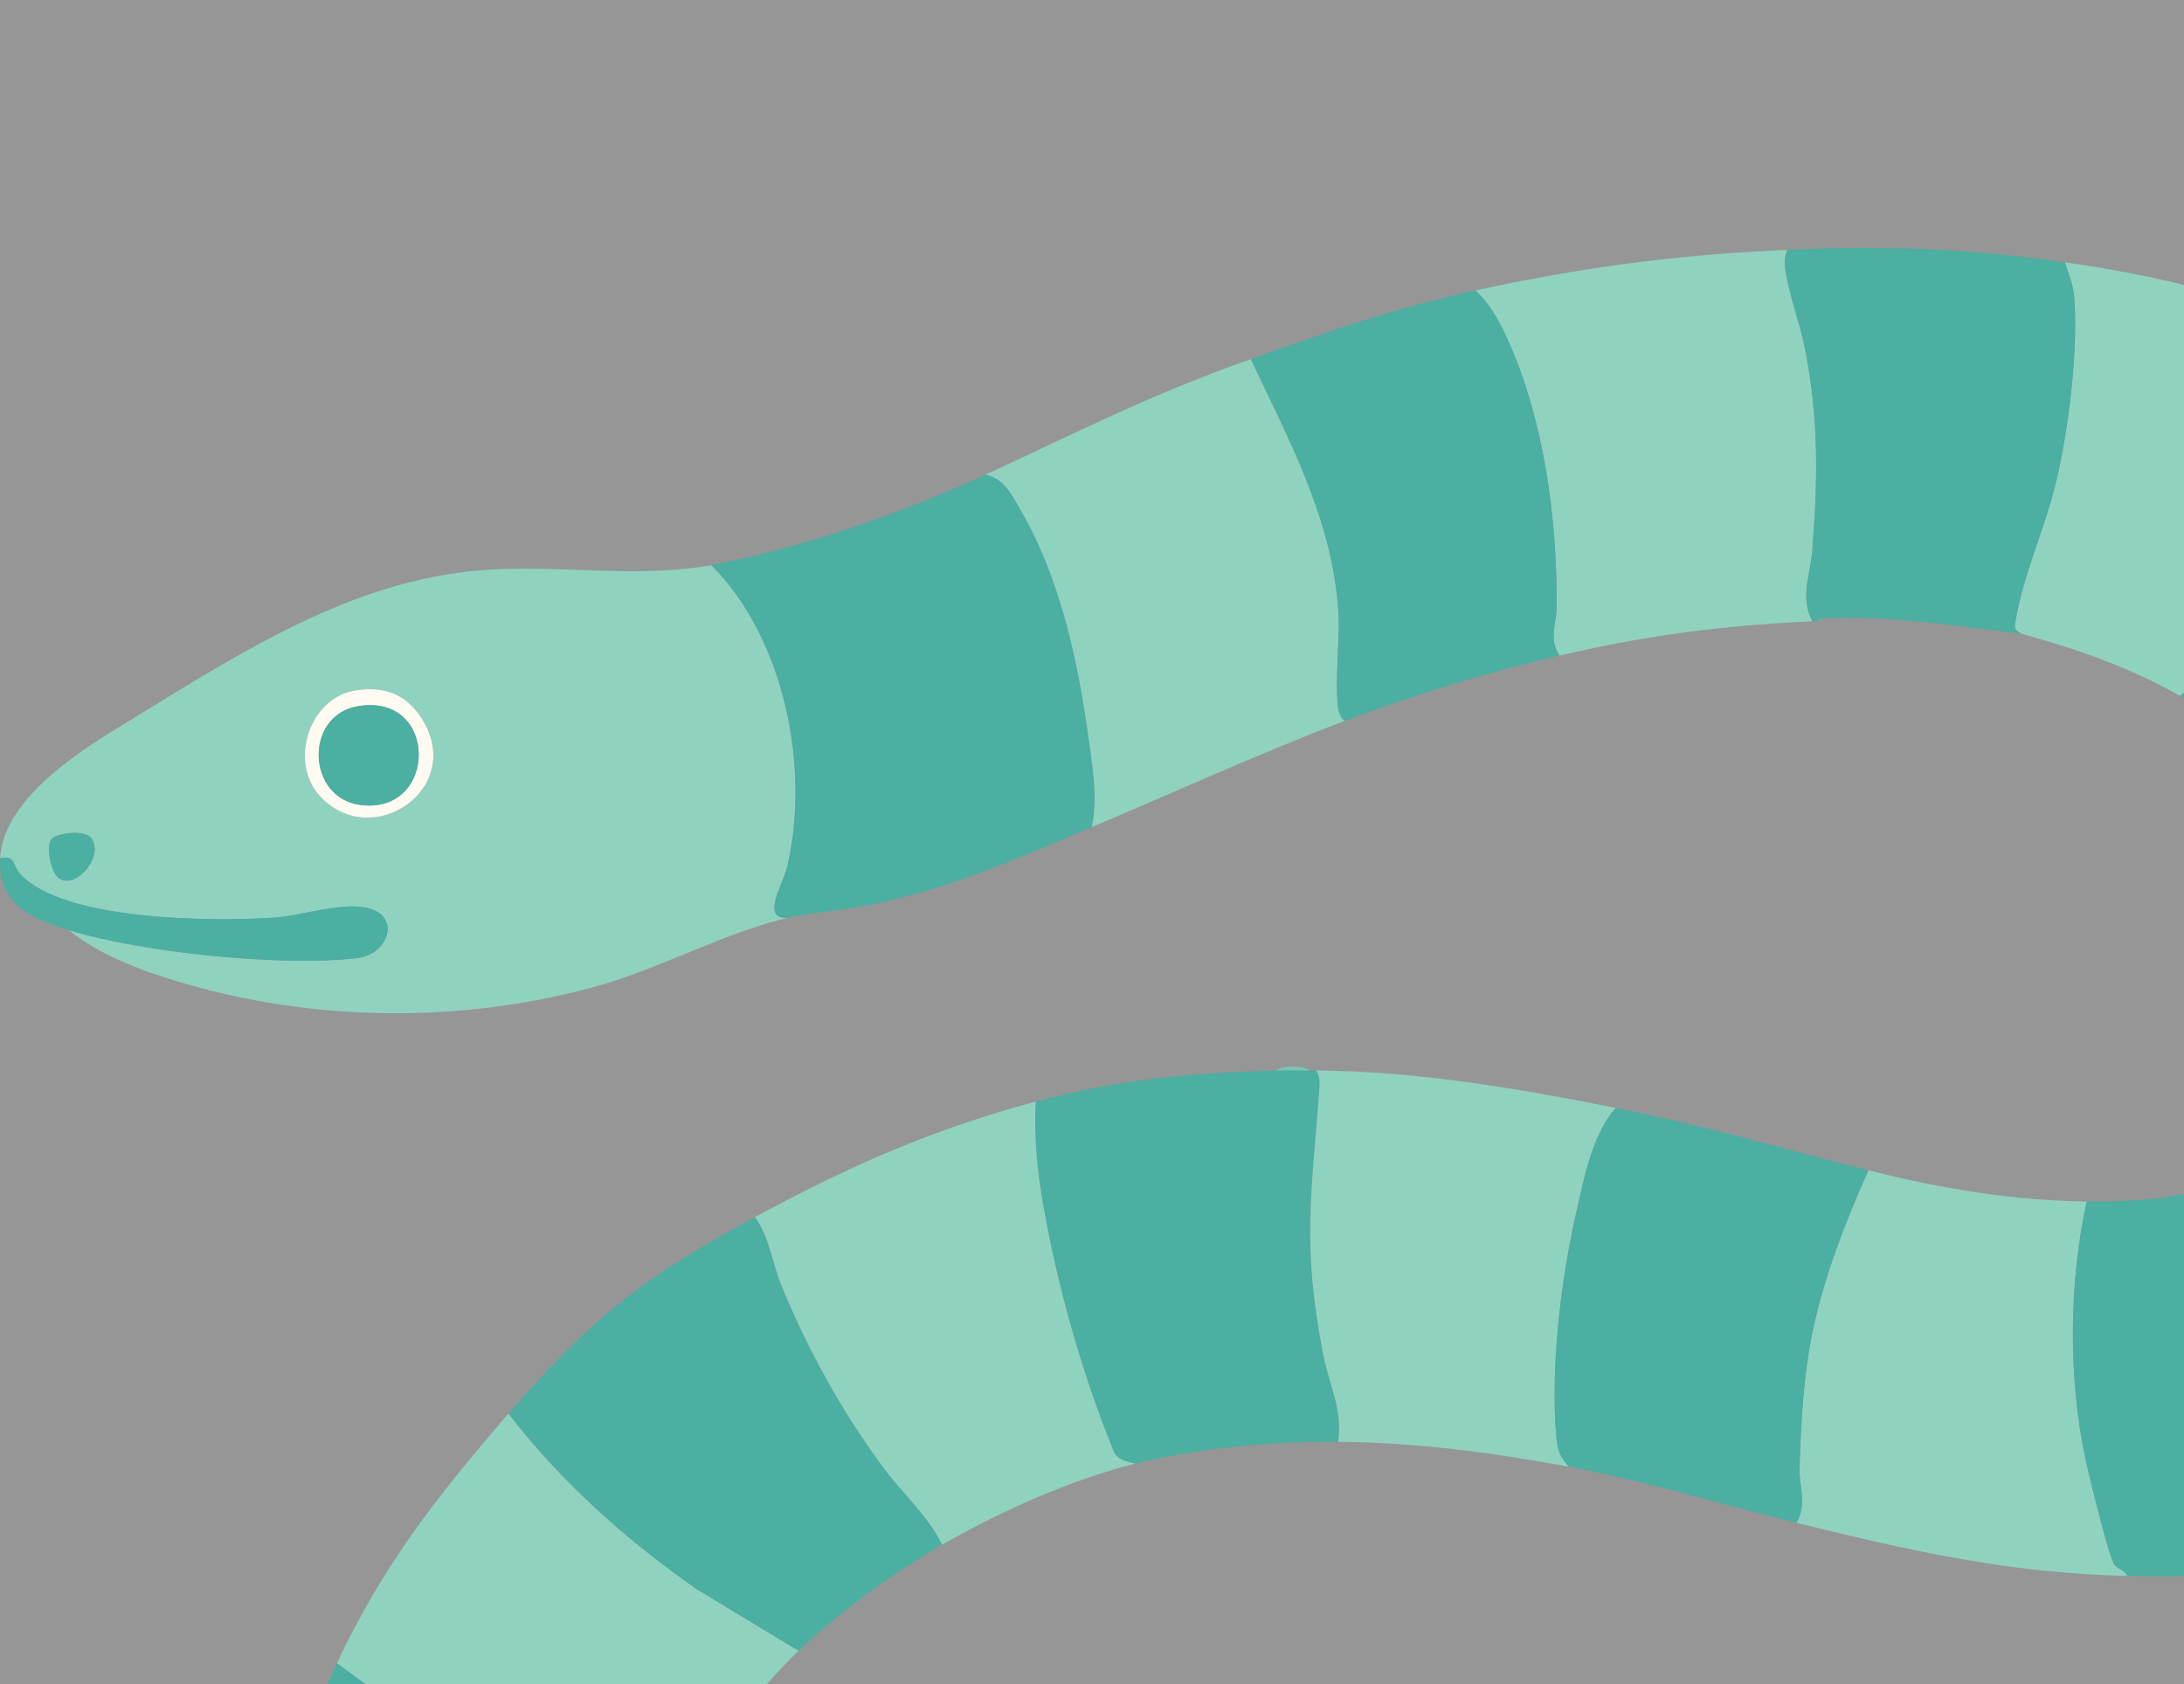 <svg width="669" height="516" viewBox="0 0 669 516" fill="none" xmlns="http://www.w3.org/2000/svg">
<rect x="0" y="0" width="669" height="516" fill="#333333" stroke="none"/>
<g clip-path="url(#clip0_504_7940)">
<rect width="669" height="516" fill="#D9D9D9" fill-opacity="0.6"/>
<g clip-path="url(#clip1_504_7940)">
<path d="M217.875 173.103C240.3 195.524 248.317 235.255 241.129 265.668C239.938 270.719 232.599 282.254 241.762 281.123C223.24 285.209 202.608 296.502 183.695 301.885C142.1 313.707 95.879 313.209 54.51 300.724C43.147 297.302 30.247 292.477 21.069 284.953C43.705 291.904 86.083 296.216 109.442 293.547C118.5 292.522 122.674 281.771 113.933 278.575C106.187 275.74 92.608 280.61 83.687 281.168C64.999 282.329 19.622 282.223 6.209 267.794C3.798 265.2 4.868 261.823 0.045 262.969C0.934 245.568 22.651 231.184 36.064 223.012C69.566 202.596 104.062 179.345 143.848 175.033C168.564 172.349 193.445 177.581 217.89 173.118L217.875 173.103ZM108.704 211.567C94.628 213.965 88.449 233.431 97.943 243.865C113.813 261.295 143.351 241.407 128.853 219.634C124.046 212.397 117.219 210.135 108.704 211.582V211.567ZM15.538 257.435C14.196 259.802 15.613 267.598 18.205 269.196C23.389 272.392 32.176 262.2 27.835 256.651C25.906 254.178 16.864 255.083 15.538 257.42V257.435Z" fill="#90D2C0"/>
<path d="M301.938 145.39C307.68 146.686 309.911 151.587 312.608 156.216C324.589 176.767 330.075 201.917 333.33 225.334C334.581 234.335 336.435 244.528 334.415 253.394C311.568 263.029 293.348 271.337 268.527 276.841C259.756 278.786 250.111 279.253 241.747 281.108C232.599 282.239 239.923 270.719 241.114 265.653C248.302 235.24 240.285 195.509 217.86 173.088C244.881 168.142 276.379 157.166 301.938 145.375V145.39Z" fill="#4BAFA1"/>
<path d="M383.153 110.016C394.652 134.322 407.779 158.477 409.889 186.025C410.642 195.811 408.819 207.135 409.858 216.649C410.054 218.443 410.657 219.574 411.818 220.901C385.851 230.777 359.945 242.644 334.43 253.394C336.435 244.513 334.581 234.336 333.345 225.334C330.09 201.902 324.604 176.752 312.623 156.216C309.926 151.587 307.695 146.686 301.953 145.39C331.507 131.744 351.792 121.144 383.169 110.016H383.153Z" fill="#90D2C0"/>
<path d="M547.483 76.573C546.865 78.277 546.548 79.679 546.744 81.534C547.513 89.043 551.416 99.115 552.938 106.971C557.158 128.698 556.841 146.852 555.123 168.821C554.521 176.405 551.28 182.723 555.123 190.337C527.439 191.664 504.652 194.559 477.736 200.847C474.285 195.705 476.787 191.242 476.832 186.07C477.058 159.096 472.944 128.351 461.671 103.653C459.305 98.466 456.14 92.737 451.95 88.997C484.638 81.85 514.041 78.005 547.498 76.573H547.483Z" fill="#90D2C0"/>
<path d="M727.094 110.016C725.18 118.882 723.431 127.733 720.417 136.313C711.978 160.362 694.571 182.964 678.853 202.747L667.851 213.241C652.148 204.36 636.504 198.947 619.128 194.122C616.973 192.795 616.988 192.644 617.41 190.096C619.58 176.828 626.015 162.533 629.361 149.4C633.49 133.191 636.61 107.996 635.389 91.32C635.088 87.278 633.732 84.097 632.496 80.358C669.343 85.695 694.044 92.842 727.078 109.986L727.094 110.016Z" fill="#90D2C0"/>
<path d="M639.202 368.109C633.792 392.942 633.505 421.545 638.72 446.5C639.73 451.34 646.014 477.214 647.762 479.506C648.697 480.727 651.002 481.059 651.62 482.823C615.044 481.964 585.415 475.148 550.346 466.569C553.556 460.553 551.039 455.305 551.22 449.847C551.657 436.262 552.441 421.229 555.244 407.9C558.846 390.771 565.266 374.456 572.319 358.549C594.232 364.098 616.461 367.822 639.202 368.109Z" fill="#90D2C0"/>
<path d="M803.531 174.068L793.042 187.955C769.683 212.819 741.667 233.943 708.949 244.815C699.575 233.054 681.008 220.69 667.866 213.271L678.868 202.777C694.571 182.994 711.993 160.392 720.432 136.343C723.446 127.748 725.195 118.912 727.109 110.046C756.813 125.471 783.156 147.048 803.546 174.083L803.531 174.068Z" fill="#4BAFA1"/>
<path d="M155.769 433.11C171.985 454.114 191.667 471.65 213.354 486.849L244.61 505.757C232.584 517.307 216.503 537.526 209.255 552.589L183.424 549.272C163.757 545.035 145.25 537.3 127.738 527.56L103.203 509.571C117.309 479.43 134.58 457.537 155.754 433.095L155.769 433.11Z" fill="#90D2C0"/>
<path d="M231.242 372.888C235.643 378.769 236.547 386.986 239.38 393.907C247.323 413.328 258.098 432.809 270.592 449.666C276.514 457.657 284.2 464.292 288.571 473.263C273.952 481.601 256.757 494.101 244.625 505.757L213.369 486.849C191.682 471.65 171.985 454.114 155.784 433.11C181.208 403.753 196.866 391.419 231.257 372.888H231.242Z" fill="#4BAFA1"/>
<path d="M390.794 327.97C394.276 327.865 397.817 327.97 401.298 327.97C401.931 327.97 402.579 327.97 403.212 327.97C404.222 329.569 404.328 331.348 404.192 333.172C401.751 366.284 398.721 381.257 405.368 415.182C407.116 424.139 411.351 432.13 409.904 441.72C390.176 441.584 366.953 443.59 347.798 448.415C345.311 447.917 342.523 447.389 341.227 444.947C331.447 420.972 323.791 393.922 319.39 368.335C317.627 358.066 316.692 347.979 317.22 337.53C342.915 330.579 364.119 328.8 390.779 327.97H390.794Z" fill="#4BAFA1"/>
<path d="M317.235 337.515C316.708 347.964 317.642 358.051 319.405 368.32C323.806 393.907 331.462 420.942 341.242 444.932C342.538 447.374 345.327 447.902 347.813 448.4C327.588 453.496 306.656 462.95 288.586 473.248C284.215 464.277 276.529 457.642 270.607 449.651C258.113 432.794 247.338 413.313 239.396 393.892C236.562 386.971 235.658 378.754 231.258 372.873C260.54 357.102 284.848 346.275 317.25 337.5L317.235 337.515Z" fill="#90D2C0"/>
<path d="M494.932 339.43C487.653 347.738 485.226 360.976 482.785 371.727C478.068 392.52 474.903 419.042 476.741 440.318C477.088 444.268 477.917 446.454 480.6 449.364C457.496 445.097 433.504 441.886 409.904 441.72C411.365 432.145 407.131 424.154 405.367 415.182C398.736 381.257 401.75 366.284 404.192 333.172C404.328 331.333 404.222 329.554 403.212 327.97C434.077 328.212 464.58 333.368 494.932 339.445V339.43Z" fill="#90D2C0"/>
<path d="M684.097 361.414C685.408 362.379 686.313 363.133 687.036 364.686C690.321 371.667 692.326 380.171 695.686 387.574C705.105 408.261 717.659 428.315 731.886 445.987C736.015 451.114 743.219 456.3 744.274 462.739C709.853 480.501 690.894 483.743 651.605 482.808C650.987 481.044 648.681 480.712 647.747 479.491C645.984 477.199 639.714 451.34 638.705 446.485C633.49 421.53 633.777 392.927 639.187 368.093C653.745 368.274 670.579 367.204 684.097 361.399V361.414Z" fill="#4BAFA1"/>
<path d="M632.511 80.388C633.746 84.112 635.118 87.293 635.404 91.349C636.61 108.026 633.49 133.206 629.376 149.43C626.03 162.579 619.595 176.857 617.425 190.126C617.003 192.674 616.988 192.825 619.143 194.152C598.858 191.634 578.528 188.618 558.002 189.372L557.052 190.322C556.419 190.352 555.771 190.292 555.138 190.322C551.295 182.708 554.536 176.39 555.138 168.806C556.872 146.852 557.173 128.683 552.953 106.955C551.431 99.115 547.528 89.027 546.759 81.519C546.563 79.664 546.895 78.262 547.498 76.558C577.669 75.261 602.641 76.06 632.526 80.388H632.511Z" fill="#4BAFA1"/>
<path d="M572.319 358.549C565.251 374.456 558.846 390.771 555.244 407.9C552.441 421.214 551.642 436.247 551.22 449.847C551.055 455.305 553.556 460.552 550.346 466.569C527.062 460.884 504.215 453.722 480.6 449.365C477.917 446.454 477.088 444.268 476.742 440.318C474.903 419.042 478.068 392.52 482.785 371.727C485.226 360.961 487.653 347.738 494.932 339.43C521.788 344.798 545.991 351.869 572.319 358.549Z" fill="#4BAFA1"/>
<path d="M209.27 552.589C202.759 566.13 196.52 589.275 195.887 604.202C188.08 607.006 180.59 608.665 172.362 609.811C140.111 614.304 115.41 613.671 85.359 600.553C83.611 599.784 82.33 599.06 80.281 599.422C81.607 564.923 88.766 540.436 103.203 509.572L127.738 527.56C145.25 537.3 163.757 545.02 183.424 549.272L209.254 552.589H209.27Z" fill="#4BAFA1"/>
<path d="M451.935 88.997C456.125 92.737 459.29 98.466 461.656 103.653C472.929 128.351 477.043 159.08 476.817 186.07C476.772 191.242 474.285 195.705 477.721 200.847C455.326 206.094 433.278 212.759 411.803 220.916C410.657 219.589 410.039 218.458 409.843 216.664C408.804 207.165 410.627 195.826 409.874 186.04C407.764 158.492 394.637 134.352 383.138 110.031C407.025 101.557 426.436 94.576 451.92 88.997H451.935Z" fill="#4BAFA1"/>
<path d="M0.03 262.969C4.868 261.823 3.783 265.2 6.194 267.794C19.592 282.223 64.984 282.329 83.672 281.168C92.593 280.61 106.172 275.74 113.918 278.575C122.659 281.786 118.485 292.522 109.427 293.547C86.068 296.201 43.689 291.904 21.053 284.953C9.404 281.364 -0.693 277.157 0.03 262.969Z" fill="#4BAFA1"/>
<path d="M401.298 327.971C397.802 327.971 394.275 327.865 390.794 327.971C393.025 326.387 398.872 326.342 401.298 327.971Z" fill="#72C8B4"/>
<path d="M557.037 190.322L557.987 189.372C557.987 189.372 557.67 190.307 557.037 190.322Z" fill="#72C8B4"/>
<path d="M108.704 211.567C117.219 210.12 124.046 212.397 128.853 219.619C143.336 241.407 113.813 261.28 97.944 243.85C88.449 233.416 94.628 213.95 108.704 211.552V211.567ZM109.653 216.362C93.121 219.137 93.859 244.513 110.467 246.624C134.203 249.64 134.474 212.186 109.653 216.362Z" fill="#FFFAF2"/>
<path d="M15.538 257.435C16.864 255.098 25.906 254.193 27.835 256.666C32.176 262.215 23.39 272.408 18.205 269.211C15.613 267.613 14.196 259.817 15.538 257.45V257.435Z" fill="#4BAFA1"/>
<path d="M109.653 216.362C134.474 212.186 134.188 249.64 110.467 246.624C93.859 244.513 93.121 219.137 109.653 216.362Z" fill="#4BAFA1"/>
</g>
</g>
<defs>
<clipPath id="clip0_504_7940">
<rect width="669" height="516" fill="white"/>
</clipPath>
<clipPath id="clip1_504_7940">
<rect width="846" height="772" fill="white" transform="translate(0 76)"/>
</clipPath>
</defs>
</svg>
